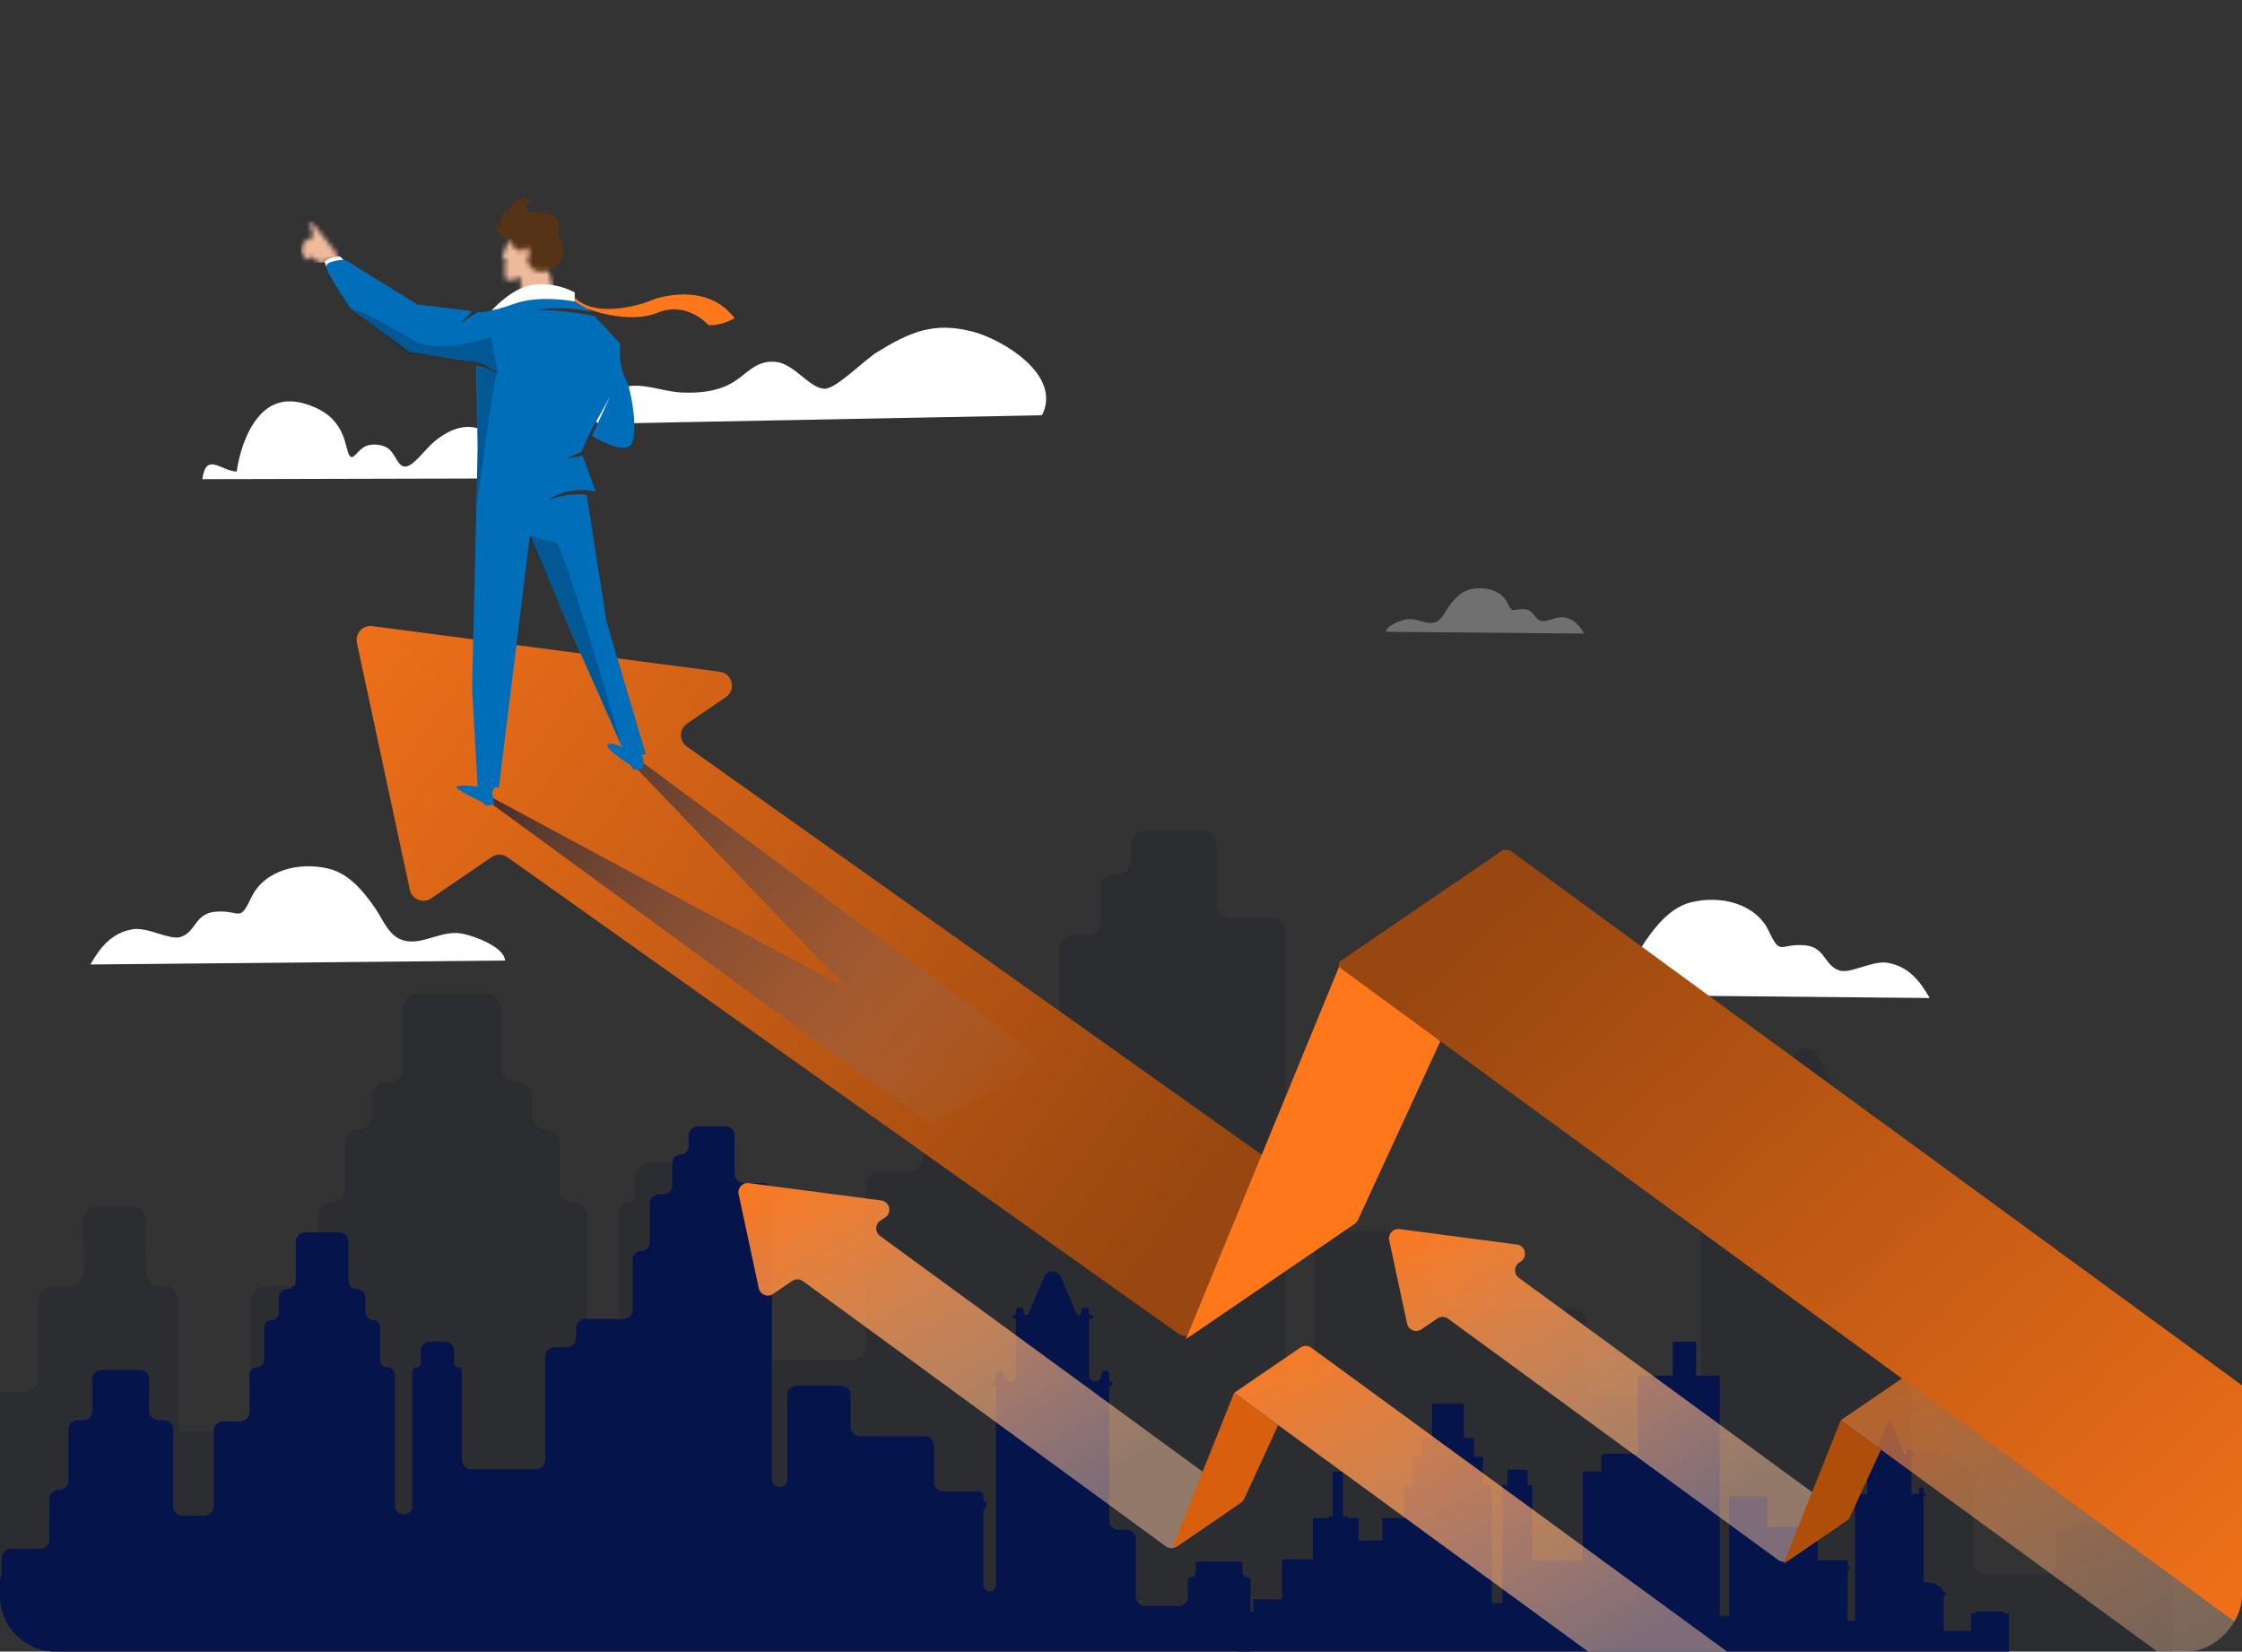 <svg width="486" height="358" viewBox="0 0 486 358" fill="none" xmlns="http://www.w3.org/2000/svg">
<rect x="0" y="0" width="486" height="358" fill="#333333" stroke="none"/>
<g clip-path="url(#clip0_273_16389)">
<path opacity="0.2" d="M-37.999 362.999C-39.656 362.999 -41 361.656 -41 359.999V333.669C-41 332.012 -39.657 330.669 -38 330.669H-34.32C-32.663 330.669 -31.32 329.326 -31.32 327.669V326.836C-31.32 325.179 -29.977 323.836 -28.32 323.836H-15.156C-13.499 323.836 -12.156 322.493 -12.156 320.836V304.713C-12.156 303.056 -10.813 301.713 -9.156 301.713H5.316C6.973 301.713 8.316 300.37 8.316 298.713V281.839C8.316 280.182 9.659 278.839 11.316 278.839H15.09C16.723 278.839 18.055 277.534 18.059 275.901C18.066 272.871 18.019 269.204 18.003 264.545C17.997 262.888 19.341 261.544 20.998 261.544H28.651C30.308 261.544 31.651 262.888 31.654 264.545C31.661 269.192 31.687 272.999 31.724 275.898C31.745 277.532 33.08 278.837 34.715 278.835L35.619 278.834C37.277 278.831 38.622 280.174 38.623 281.832L38.644 309.32C38.644 309.872 39.092 310.319 39.644 310.319H53.465C54.017 310.319 54.465 309.871 54.465 309.319V281.806C54.465 280.155 55.8 278.814 57.452 278.807L65.896 278.769C67.547 278.762 68.882 277.421 68.882 275.769V263.617C68.882 261.992 70.2 260.674 71.826 260.674C73.451 260.674 74.769 259.356 74.769 257.731V247.785C74.769 246.16 76.087 244.842 77.712 244.842C79.338 244.842 80.656 243.524 80.656 241.899V237.509C80.656 235.852 81.999 234.509 83.656 234.509H84.458C86.115 234.509 87.458 233.166 87.458 231.509V218.503C87.458 216.846 88.801 215.503 90.458 215.503H98.838L105.649 215.503C107.306 215.503 108.649 216.846 108.649 218.503V231.509C108.649 233.166 109.993 234.509 111.649 234.509H112.452C114.109 234.509 115.452 235.852 115.452 237.509V241.898C115.452 243.524 116.769 244.842 118.395 244.842C120.021 244.842 121.338 246.159 121.338 247.785V257.731C121.338 259.356 122.656 260.674 124.282 260.674C125.907 260.674 127.225 261.992 127.225 263.617V322.916C127.225 324.573 128.568 325.916 130.225 325.916H131.289C132.945 325.916 134.289 324.573 134.289 322.916V262.375C134.289 261.435 135.05 260.674 135.989 260.674C136.928 260.674 137.69 259.913 137.69 258.973V255.015C137.69 253.358 139.033 252.015 140.69 252.015H148.033C149.69 252.015 151.033 253.358 151.033 255.015V259.104C151.033 259.971 151.735 260.674 152.602 260.674C153.469 260.674 154.172 261.377 154.172 262.244V291.779C154.172 293.436 155.515 294.779 157.172 294.779H184.66C186.317 294.779 187.66 293.436 187.66 291.779V256.959C187.66 255.302 189.003 253.959 190.66 253.959H197.03C198.687 253.959 200.03 252.615 200.03 250.959V247.477C200.03 245.82 201.373 244.477 203.03 244.477H219.798C221.455 244.477 222.798 243.134 222.798 241.477V224.72C222.798 223.063 224.141 221.72 225.798 221.72L226.624 221.72C228.281 221.72 229.624 220.377 229.624 218.72V205.756C229.624 204.1 230.968 202.756 232.624 202.756H235.727C237.383 202.756 238.727 201.413 238.727 199.756V192.482C238.727 190.825 240.07 189.482 241.727 189.482L242.212 189.482C243.869 189.482 245.212 188.139 245.212 186.482V183C245.212 181.343 246.555 180 248.212 180L260.758 180C262.415 180 263.758 181.343 263.758 183V195.964C263.758 197.621 265.101 198.964 266.758 198.964H275.706C277.363 198.964 278.706 200.307 278.706 201.964V297.772C278.706 299.429 280.049 300.772 281.706 300.772H281.952C283.609 300.772 284.952 299.429 284.952 297.772V269.84C284.952 268.183 286.295 266.84 287.952 266.84H307.362C309.019 266.84 310.362 268.183 310.362 269.84V280.735C310.362 282.392 311.705 283.735 313.362 283.735H326.321L340.872 283.735C342.528 283.735 343.872 285.078 343.872 286.735V299.213C343.872 300.87 345.215 302.213 346.872 302.213H362.046C362.978 302.213 363.734 302.968 363.734 303.9V304.999C363.734 305.324 363.997 305.587 364.322 305.587C364.648 305.587 364.911 305.851 364.911 306.176V307.269C364.911 307.595 364.648 307.858 364.322 307.858C363.997 307.858 363.734 308.122 363.734 308.447V333.183C363.734 334.556 364.847 335.669 366.219 335.669C367.592 335.669 368.705 334.556 368.705 333.183V267.494C368.705 267.133 368.412 266.84 368.051 266.84C367.689 266.84 367.397 266.547 367.397 266.186V266.078C367.397 265.716 367.689 265.424 368.051 265.424C368.412 265.424 368.705 265.131 368.705 264.77V262.757C368.716 262.49 368.886 262.235 369.179 262.049C369.472 261.862 369.865 261.757 370.274 261.757C370.684 261.757 371.077 261.862 371.37 262.049C371.663 262.235 371.833 262.49 371.844 262.757V262.956C371.844 264.319 372.949 265.424 374.312 265.424C375.675 265.424 376.779 264.319 376.779 262.956V244.978C376.779 244.627 376.495 244.342 376.143 244.342H376.049C375.749 244.342 375.507 244.099 375.507 243.8C375.507 243.501 375.749 243.259 376.049 243.259H376.143C376.495 243.259 376.779 242.974 376.779 242.622V241.592C376.79 241.324 376.96 241.07 377.254 240.883C377.547 240.697 377.94 240.592 378.349 240.592C378.758 240.592 379.151 240.697 379.445 240.883C379.738 241.07 379.908 241.324 379.919 241.592V242.263C379.919 242.813 380.365 243.259 380.914 243.259C381.289 243.259 381.631 243.049 381.801 242.715L388.793 229.002C389.906 226.819 393.026 226.819 394.139 229.002L401.131 242.715C401.301 243.049 401.643 243.259 402.018 243.259C402.567 243.259 403.013 242.813 403.013 242.263V241.592C403.024 241.324 403.194 241.07 403.487 240.883C403.781 240.697 404.174 240.592 404.583 240.592C404.992 240.592 405.385 240.697 405.678 240.883C405.972 241.07 406.142 241.324 406.153 241.592V242.393C406.153 242.871 406.54 243.259 407.018 243.259H407.342C407.641 243.259 407.884 243.501 407.884 243.8C407.884 244.099 407.641 244.342 407.342 244.342H407.018C406.54 244.342 406.153 244.729 406.153 245.208V262.956C406.153 264.319 407.257 265.424 408.62 265.424C409.983 265.424 411.088 264.319 411.088 262.956V262.757C411.099 262.49 411.269 262.235 411.562 262.049C411.855 261.862 412.248 261.757 412.658 261.757C413.067 261.757 413.46 261.862 413.753 262.049C414.046 262.235 414.216 262.49 414.227 262.757V264.77C414.227 265.131 414.52 265.424 414.881 265.424C415.243 265.424 415.535 265.716 415.535 266.078V266.186C415.535 266.547 415.243 266.84 414.881 266.84C414.52 266.84 414.227 267.133 414.227 267.494V313.714C414.227 313.965 414.424 314.176 414.674 314.191C414.99 314.209 415.306 314.227 415.616 314.254C415.811 314.271 416 314.294 416.193 314.314C416.46 314.342 416.728 314.369 416.989 314.404C417.196 314.431 417.398 314.463 417.601 314.494C417.837 314.53 418.074 314.566 418.305 314.607C418.518 314.644 418.725 314.686 418.933 314.728C419.142 314.77 419.35 314.813 419.553 314.859C419.77 314.908 419.981 314.96 420.192 315.014C420.373 315.06 420.552 315.107 420.728 315.157C420.947 315.218 421.162 315.282 421.373 315.348C421.524 315.396 421.673 315.445 421.82 315.495C422.042 315.57 422.26 315.647 422.472 315.727C422.591 315.772 422.705 315.819 422.821 315.866C423.046 315.957 423.268 316.05 423.481 316.147C423.562 316.185 423.639 316.224 423.719 316.262C423.952 316.374 424.18 316.487 424.395 316.605C424.428 316.624 424.458 316.643 424.491 316.662C425.89 317.399 426.899 318.402 427.383 319.528C427.461 319.709 427.634 319.836 427.832 319.836C428.191 319.833 428.538 319.924 428.796 320.088C429.053 320.252 429.201 320.476 429.205 320.711C429.201 320.946 429.053 321.171 428.796 321.335C428.538 321.499 428.191 321.589 427.832 321.586C427.723 321.586 427.636 321.674 427.636 321.782V338.256C427.636 339.913 428.979 341.256 430.636 341.256H442.884C444.541 341.256 445.884 339.913 445.884 338.256V332.685C445.884 332.064 446.387 331.561 447.008 331.561H448.754C448.888 331.561 448.975 331.402 448.974 331.267C448.979 331.056 449.111 330.854 449.342 330.707C449.574 330.56 449.885 330.479 450.207 330.482H466.616C466.939 330.479 467.25 330.56 467.481 330.707C467.712 330.855 467.845 331.056 467.849 331.267C467.849 331.402 467.935 331.561 468.07 331.561H469.855C470.487 331.561 471 332.074 471 332.706V359.751C471 361.408 469.658 362.751 468.001 362.751L-37.999 362.999Z" fill="#12172A"/>
<path d="M-2.796 361.542C-3.9 361.542 -4.796 360.646 -4.796 359.542V344.948C-4.796 343.844 -3.9 342.948 -2.796 342.948H-1.631C-0.526 342.948 0.369 342.053 0.369 340.948V337.717C0.369 336.613 1.265 335.717 2.369 335.717L8.699 335.717C9.803 335.717 10.699 334.822 10.699 333.717V324.949C10.699 323.844 11.594 322.949 12.699 322.949H12.831C13.935 322.949 14.831 322.053 14.831 320.949V309.827C14.831 308.722 15.726 307.827 16.831 307.827H18.03C19.121 307.827 20.011 306.953 20.014 305.862C20.021 304.006 20.004 301.819 19.998 298.937C19.995 297.833 20.891 296.936 21.996 296.936H30.326C31.431 296.936 32.327 297.833 32.325 298.937C32.319 301.81 32.306 304.085 32.31 305.861C32.313 306.953 33.201 307.827 34.292 307.827L35.556 307.827C36.661 307.827 37.556 308.722 37.556 309.827V326.521C37.556 327.625 38.452 328.521 39.556 328.521H44.324C45.429 328.521 46.324 327.625 46.324 326.521V310.117C46.324 309.016 47.213 308.122 48.314 308.117L52.114 308.097C53.214 308.091 54.103 307.197 54.103 306.097V297.967C54.103 297.09 54.814 296.379 55.691 296.379C56.568 296.379 57.279 295.668 57.279 294.791V287.717C57.279 286.84 57.99 286.129 58.867 286.129C59.744 286.129 60.455 285.418 60.455 284.541V281.274C60.455 280.261 61.277 279.439 62.29 279.439C63.304 279.439 64.125 278.618 64.125 277.604V269.134C64.125 268.03 65.021 267.134 66.125 267.134H70.266L73.559 267.134C74.664 267.134 75.559 268.03 75.559 269.134V277.604C75.559 278.618 76.381 279.439 77.394 279.439C78.408 279.439 79.229 280.261 79.229 281.274V284.541C79.229 285.418 79.94 286.129 80.817 286.129C81.694 286.129 82.405 286.84 82.405 287.717V294.791C82.405 295.668 83.116 296.379 83.993 296.379C84.871 296.379 85.582 297.09 85.582 297.967V326.383C85.582 327.436 86.435 328.289 87.487 328.289C88.54 328.289 89.393 327.436 89.393 326.383V297.297C89.393 296.79 89.803 296.379 90.31 296.379C90.817 296.379 91.228 295.968 91.228 295.462V292.773C91.228 291.668 92.123 290.773 93.228 290.773H96.427C97.531 290.773 98.427 291.668 98.427 292.773V295.532C98.427 296 98.806 296.379 99.274 296.379C99.742 296.379 100.121 296.758 100.121 297.226V316.46C100.121 317.564 101.016 318.46 102.121 318.46H116.189C117.294 318.46 118.189 317.564 118.189 316.46V294.031C118.189 292.927 119.085 292.031 120.189 292.031H122.863C123.968 292.031 124.863 291.136 124.863 290.031V287.893C124.863 286.788 125.759 285.893 126.863 285.893H135.147C136.252 285.893 137.147 284.997 137.147 283.893V273.001C137.147 271.984 137.972 271.159 138.989 271.159C140.006 271.159 140.831 270.335 140.831 269.318V260.882C140.831 259.777 141.726 258.882 142.831 258.882H143.742C144.846 258.882 145.742 257.986 145.742 256.882V252.037C145.742 251.071 146.525 250.287 147.491 250.287C148.458 250.287 149.241 249.504 149.241 248.538V246.148C149.241 245.044 150.136 244.148 151.241 244.148L157.247 244.148C158.352 244.148 159.247 245.044 159.247 246.148V254.426C159.247 255.531 160.143 256.426 161.247 256.426H165.312C166.417 256.426 167.312 257.322 167.312 258.426V320.655C167.312 321.586 168.067 322.34 168.997 322.34C169.928 322.34 170.683 321.586 170.683 320.655V302.371C170.683 301.267 171.578 300.371 172.683 300.371H182.393C183.497 300.371 184.393 301.267 184.393 302.371V309.309C184.393 310.414 185.288 311.309 186.393 311.309H193.003L200.472 311.309C201.577 311.309 202.472 312.205 202.472 313.309V321.272C202.472 322.377 203.368 323.272 204.472 323.272H212.096C212.7 323.272 213.189 323.762 213.189 324.365V325.14C213.189 325.315 213.331 325.457 213.507 325.457C213.682 325.457 213.824 325.6 213.824 325.775V326.61C213.824 326.785 213.682 326.927 213.507 326.927C213.331 326.927 213.189 327.07 213.189 327.245V343.592C213.189 344.332 213.789 344.933 214.53 344.933C215.271 344.933 215.871 344.332 215.871 343.592V300.724C215.871 300.529 215.713 300.371 215.518 300.371C215.323 300.371 215.165 300.213 215.165 300.018V299.807C215.165 299.612 215.323 299.454 215.518 299.454C215.713 299.454 215.871 299.296 215.871 299.101V297.728C215.877 297.555 215.969 297.39 216.127 297.269C216.285 297.148 216.497 297.08 216.718 297.08C216.939 297.08 217.151 297.148 217.309 297.269C217.467 297.39 217.559 297.555 217.565 297.728V298.123C217.565 298.858 218.161 299.454 218.896 299.454C219.632 299.454 220.228 298.858 220.228 298.123V286.149C220.228 285.959 220.074 285.805 219.884 285.805C219.695 285.805 219.541 285.652 219.541 285.462V285.447C219.541 285.258 219.695 285.104 219.884 285.104C220.074 285.104 220.228 284.95 220.228 284.761V284.025C220.234 283.852 220.325 283.687 220.483 283.566C220.642 283.445 220.854 283.378 221.075 283.378C221.295 283.378 221.507 283.445 221.666 283.566C221.824 283.687 221.916 283.852 221.922 284.025V284.583C221.922 284.87 222.155 285.104 222.443 285.104C222.652 285.104 222.841 284.979 222.923 284.786L226.311 276.812C227.001 275.188 229.302 275.188 229.992 276.812L233.381 284.786C233.463 284.979 233.652 285.104 233.861 285.104C234.149 285.104 234.382 284.87 234.382 284.583V284.025C234.388 283.852 234.48 283.687 234.638 283.566C234.796 283.445 235.008 283.378 235.229 283.378C235.45 283.378 235.662 283.445 235.82 283.566C235.978 283.687 236.07 283.852 236.076 284.025V284.637C236.076 284.895 236.285 285.104 236.543 285.104H236.659C236.853 285.104 237.01 285.261 237.01 285.455C237.01 285.648 236.853 285.805 236.659 285.805H236.543C236.285 285.805 236.076 286.014 236.076 286.272V298.123C236.076 298.858 236.672 299.454 237.407 299.454C238.143 299.454 238.739 298.858 238.739 298.123V297.728C238.745 297.555 238.836 297.39 238.995 297.269C239.153 297.148 239.365 297.081 239.586 297.081C239.806 297.081 240.018 297.148 240.177 297.269C240.335 297.39 240.427 297.555 240.433 297.728V299.101C240.433 299.296 240.591 299.454 240.785 299.454C240.98 299.454 241.138 299.612 241.138 299.807V300.018C241.138 300.213 240.98 300.371 240.785 300.371C240.591 300.371 240.433 300.529 240.433 300.724V329.585C240.433 330.69 241.328 331.585 242.432 331.585C243.023 331.585 243.634 331.585 244.218 331.585C245.322 331.585 246.218 332.475 246.218 333.58C246.218 336.753 246.218 342.816 246.218 346.118C246.218 347.223 247.113 348.113 248.218 348.113H255.513C256.617 348.113 257.513 347.218 257.513 346.113V342.558C257.513 342.203 257.801 341.915 258.156 341.915C258.642 341.915 259.204 341.328 259.198 340.842C259.186 340.021 259.18 339.023 259.18 338.984C259.182 338.847 259.254 338.717 259.379 338.622C259.503 338.526 259.671 338.474 259.845 338.476H268.699C268.873 338.474 269.041 338.526 269.165 338.622C269.29 338.717 269.362 338.847 269.364 338.984C269.364 339.022 269.358 340.005 269.347 340.822C269.34 341.317 269.913 341.915 270.409 341.915C270.771 341.915 271.064 342.209 271.064 342.571V359.542C271.064 360.646 270.169 361.542 269.064 361.542H-2.796Z" fill="#05154C"/>
<path d="M268.519 362.014V349.353H271.676V346.677H277.926V338.014H284.602V329.056H287.77C287.772 328.951 287.827 328.851 287.923 328.777C288.019 328.704 288.148 328.664 288.282 328.665H288.842V319.013H291.07V328.665H291.63C291.764 328.664 291.988 328.616 292.052 328.665C292.148 328.738 292.25 328.951 292.252 329.056L294.485 329.053L294.493 333.958L299.652 333.876V329.049L304.354 329.024V321.943H306.274V315.743H308.194V311.697H310.412V304.254H314.124L317.323 304.254V311.697H319.542V315.743H321.462V321.943H323.381V347.492H325.685V321.943H326.794V318.552H331.146V321.943H332.169V338.269H343.091V318.973H347.125V315.773C347.128 315.598 347.219 315.432 347.378 315.31C347.538 315.188 347.752 315.121 347.974 315.123H355.121L354.974 298.191H362.602V290.804H367.688V298.191H372.783V350.27H374.82V324.358H383.107V330.974H388.312L394.035 330.974V338.21H400.513V339.531H400.897V340.42H400.513V351.311H402.134V324.358H401.707V323.803H402.134V322.759C402.138 322.654 402.193 322.554 402.289 322.481C402.384 322.408 402.512 322.367 402.646 322.367C402.779 322.367 402.908 322.408 403.003 322.481C403.099 322.554 403.154 322.654 403.158 322.759V323.803H404.767V315.547H404.352V315.123H404.767V314.47C404.771 314.366 404.826 314.266 404.922 314.193C405.018 314.12 405.146 314.079 405.279 314.079C405.413 314.079 405.541 314.12 405.637 314.193C405.732 314.266 405.788 314.366 405.791 314.47V315.123H406.315L409.557 307.487L412.799 315.123H413.323V314.47C413.326 314.366 413.382 314.266 413.478 314.193C413.573 314.12 413.701 314.079 413.835 314.079C413.968 314.079 414.096 314.12 414.192 314.193C414.288 314.266 414.343 314.366 414.347 314.47V315.123H414.911V315.547H414.347V323.803H415.956V322.759C415.96 322.654 416.015 322.554 416.111 322.481C416.207 322.408 416.335 322.367 416.468 322.367C416.602 322.367 416.73 322.408 416.825 322.481C416.921 322.554 416.977 322.654 416.98 322.759V323.803H417.407V324.358H416.98V342.889C417.029 342.891 417.077 342.897 417.126 342.9C417.229 342.907 417.332 342.914 417.433 342.925C417.497 342.932 417.558 342.94 417.621 342.948C417.708 342.959 417.796 342.97 417.881 342.984C417.948 342.994 418.014 343.007 418.08 343.019C418.157 343.033 418.235 343.047 418.31 343.063C418.379 343.078 418.447 343.094 418.515 343.111C418.583 343.127 418.651 343.144 418.717 343.162C418.788 343.181 418.857 343.202 418.925 343.223C418.984 343.241 419.043 343.259 419.1 343.279C419.172 343.303 419.242 343.328 419.31 343.353C419.36 343.372 419.408 343.391 419.456 343.411C419.529 343.44 419.6 343.47 419.669 343.502C419.708 343.52 419.745 343.538 419.783 343.556C419.856 343.592 419.929 343.628 419.998 343.666C420.025 343.681 420.05 343.696 420.075 343.711C420.151 343.755 420.226 343.799 420.296 343.846C420.307 343.853 420.317 343.861 420.327 343.868C420.825 344.183 421.171 344.621 421.309 345.111H421.417C421.534 345.11 421.647 345.145 421.731 345.21C421.815 345.274 421.863 345.362 421.865 345.454C421.863 345.546 421.815 345.634 421.731 345.698C421.647 345.762 421.534 345.798 421.417 345.796H421.353V353.499H427.304V349.702H428.342C428.322 349.666 428.312 349.627 428.312 349.587C428.313 349.505 428.357 349.426 428.432 349.368C428.507 349.31 428.609 349.279 428.714 349.28H434.065C434.171 349.279 434.272 349.31 434.348 349.368C434.423 349.426 434.466 349.505 434.468 349.587C434.467 349.627 434.457 349.666 434.438 349.702H435.495V361.916L268.519 362.014Z" fill="#05154C"/>
<path d="M129.778 91.86L145.319 91.561L175.11 90.989L183.266 90.831L225.872 90.012C227.619 86.565 226.659 83.278 224.451 80.457C221.06 76.122 214.724 72.886 210.747 71.859C202.283 69.675 197.114 72.04 189.996 76.409C187.493 77.946 181.35 84.204 178.831 84.261C175.584 84.333 172.167 78.778 168.106 78.426C163.648 78.041 161.882 81.242 158.396 83.155C155.239 84.888 151.407 85.231 147.869 85.085C144.135 84.932 140.745 83.419 137.002 83.63C133.748 83.812 124.203 88.042 129.778 91.86Z" fill="white"/>
<path d="M43.856 103.868L46.269 103.862L110.409 103.705L112.424 103.7C113.872 97.924 105.648 91.992 100.75 92.569C98.644 92.816 97.116 93.589 95.406 94.748C93.088 96.32 91.704 98.421 89.736 100.165C86.447 103.08 86.135 98.682 84.221 97.258C82.982 96.336 80.728 96.082 79.318 96.694C76.987 97.705 76.183 101.324 75.159 97.031C74.21 93.053 72.456 90.166 68.368 88.353C62.975 85.962 58.539 86.555 55.137 91.512C53.058 94.539 51.835 98.619 51.3 102.226C47.921 102.081 44.693 97.864 43.856 103.868Z" fill="white"/>
<path d="M19.597 209.059L33.418 208.929L81.634 208.474L109.479 208.212C109.338 205.305 102.889 202.869 100.131 202.365C95.901 201.594 92.1 204.56 88.272 204.016C84.402 203.467 83.208 199.575 81.257 196.757C78.862 193.299 75.717 189.395 71.301 188.306C64.817 186.707 57.264 188.641 54.479 194.539C51.842 200.122 52.202 197.195 46.733 197.621C42.183 197.975 42.537 202.052 39.121 203.105C36.747 203.838 31.955 200.856 28.713 201.43C24.196 202.229 21.764 205.287 19.597 209.059Z" fill="white"/>
<path d="M418.306 216.329L404.486 216.198L356.27 215.744L328.425 215.481C328.566 212.574 335.015 210.138 337.773 209.635C342.003 208.863 345.804 211.829 349.632 211.286C353.501 210.736 354.696 206.844 356.647 204.027C359.042 200.568 362.186 196.664 366.603 195.575C373.086 193.977 380.639 195.911 383.425 201.809C386.061 207.391 385.702 204.464 391.171 204.89C395.721 205.244 395.367 209.321 398.782 210.375C401.157 211.108 405.949 208.125 409.191 208.699C413.708 209.498 416.14 212.557 418.306 216.329Z" fill="white"/>
<path opacity="0.3" d="M343.412 137.333L336.805 137.273L313.753 137.063L300.44 136.942C300.508 135.601 303.591 134.477 304.91 134.245C306.932 133.889 308.749 135.257 310.579 135.006C312.429 134.753 313 132.957 313.933 131.658C315.078 130.062 316.581 128.261 318.693 127.759C321.793 127.021 325.404 127.913 326.736 130.634C327.996 133.21 327.824 131.859 330.439 132.056C332.614 132.219 332.445 134.1 334.078 134.586C335.213 134.924 337.504 133.548 339.054 133.813C341.214 134.182 342.376 135.593 343.412 137.333Z" fill="white"/>
<path opacity="0.7" d="M510.517 369.246L413.223 298.149L399.021 307.849L483.042 369.246H510.517Z" fill="url(#paint0_linear_273_16389)"/>
<path d="M328.825 269.76C330.655 270.001 331.221 272.374 329.697 273.415L329.293 273.691C328.147 274.474 328.12 276.156 329.241 276.975L398.506 327.59C399.627 328.409 399.6 330.091 398.453 330.874L387.776 338.167C387.073 338.648 386.143 338.633 385.455 338.13L313.889 285.834C313.202 285.332 312.272 285.317 311.568 285.797L308.115 288.156C306.935 288.962 305.313 288.314 305.014 286.916L301.142 268.831C300.852 267.472 301.993 266.235 303.371 266.416L328.825 269.76Z" fill="url(#paint1_linear_273_16389)"/>
<path d="M399.021 307.849L386.602 338.969L400.804 329.269L407.742 314.221L399.021 307.849Z" fill="#AF4D0A"/>
<path d="M389.783 369.247L284.232 292.116C283.544 291.613 282.614 291.598 281.911 292.079L267.511 301.915L359.652 369.247H389.783Z" fill="url(#paint2_linear_273_16389)"/>
<path d="M191.034 260.211C192.865 260.452 193.431 262.825 191.907 263.866L190.817 264.61C189.67 265.394 189.644 267.076 190.765 267.895L267.168 323.726C268.289 324.545 268.262 326.227 267.116 327.011L255.066 335.241C254.362 335.722 253.432 335.707 252.745 335.204L174.04 277.691C173.353 277.189 172.423 277.174 171.719 277.654L167.58 280.482C166.399 281.288 164.778 280.64 164.479 279.242L160.115 258.857C159.824 257.498 160.965 256.261 162.343 256.442L191.034 260.211Z" fill="url(#paint3_linear_273_16389)"/>
<path d="M267.511 301.915L254.381 334.817C254.234 335.186 254.654 335.523 254.982 335.299L269.007 325.719C269.307 325.514 269.546 325.231 269.699 324.9L277.075 308.903L267.511 301.915Z" fill="#D75F0E"/>
<path d="M156.043 145.613C158.789 145.974 159.638 149.533 157.352 151.095L148.923 156.852C147.189 158.037 147.165 160.587 148.878 161.803L290.597 262.437C292.309 263.653 292.286 266.204 290.552 267.388L258.812 289.067C257.769 289.779 256.394 289.767 255.364 289.036L110.008 185.818C108.979 185.087 107.603 185.075 106.56 185.787L93.48 194.721C91.71 195.93 89.278 194.958 88.829 192.861L77.37 139.338C76.934 137.3 78.647 135.444 80.713 135.715L156.043 145.613Z" fill="url(#paint4_linear_273_16389)"/>
<path d="M290.635 208.661L257.077 290.252L293.669 265.259C293.97 265.054 294.209 264.771 294.361 264.44L312.23 225.685L290.635 208.661Z" fill="#FF771B"/>
<path d="M580.371 369.247L327.676 184.591C326.989 184.088 326.059 184.073 325.355 184.554L290.653 208.257C290.079 208.648 290.066 209.489 290.627 209.899L508.688 369.247H580.371Z" fill="url(#paint5_linear_273_16389)"/>
<path d="M102.77 171.468L201.606 243.722L226.774 230.156L135.607 162.502L134.692 163.116L183.708 214.368L103.384 171.096L102.77 171.468Z" fill="url(#paint6_linear_273_16389)"/>
</g>
<path d="M118.92 58.646C118.92 58.646 121.883 57.304 122.081 54.698C122.278 52.092 120.895 50.868 120.895 50.868C120.895 50.868 121.883 48.539 120.342 47.039C118.801 45.539 114.452 46.328 114.256 45.697C114.06 45.065 113.998 43.446 115.827 43.565C115.827 43.565 114.593 42.96 113.803 43.558L114.256 42.795C114.256 42.795 111.353 43.17 110.642 45.025C109.931 46.881 109.891 47.078 109.891 47.078L109.773 45.262C109.773 45.262 108.43 46.763 108.489 48.026C108.548 49.289 108.487 49.408 108.487 49.408L107.58 48.164C107.58 48.164 107.211 50.974 110.28 51.987L111.597 57.304L115.827 61.462L117.392 60.62L118.92 58.646Z" fill="#563317"/>
<mask id="mask0_273_16389" style="mask-type:luminance" maskUnits="userSpaceOnUse" x="108" y="51" width="12" height="13">
<path d="M112.914 63.043V60.094C112.914 60.094 110.622 61.068 109.858 60.726C109.094 60.384 109.595 55.936 109.595 55.936L108.673 56.172L110.279 51.987C110.279 51.987 111.491 54.251 112.703 54.33L113.203 54.409C113.203 54.409 113.941 53.146 114.441 53.804C114.942 54.462 114.889 55.62 114.257 56.093C114.257 56.093 114.678 58.831 117.023 58.883C119.367 58.936 118.919 58.647 118.919 58.647L119.838 62.213L115.311 62.831L112.914 63.043Z" fill="white"/>
</mask>
<g mask="url(#mask0_273_16389)">
<rect width="11.446" height="11.437" transform="matrix(-1 0 0 1 120.015 51.79)" fill="#EFBA9C"/>
</g>
<mask id="mask1_273_16389" style="mask-type:luminance" maskUnits="userSpaceOnUse" x="65" y="48" width="9" height="9">
<path d="M73.467 55.616L70.379 51.573L67.56 48.132C67.56 48.132 67.188 48.132 67.188 48.638C67.188 49.144 68.032 51.269 68.032 51.269C68.032 51.269 66.142 52.045 65.703 52.754C65.264 53.462 65.399 54.811 65.399 54.811C65.399 54.811 66.176 56.329 66.817 56.295L67.188 55.924L67.087 55.385C67.087 55.385 68.235 56.392 69.045 56.732C69.855 57.071 70.379 56.717 70.379 56.717L73.467 55.616Z" fill="white"/>
</mask>
<g mask="url(#mask1_273_16389)">
<rect width="8.304" height="8.97" transform="matrix(-1 0 0 1 73.56 47.978)" fill="#EFBA9C"/>
</g>
<path d="M74.531 56.397L73.755 55.621C73.755 55.621 71.645 55.486 70.379 56.717L70.722 57.847L74.531 56.397Z" fill="white"/>
<path d="M124.584 65.346V63.379C121.962 62.006 119.002 61.41 116.053 61.658C111.091 62.063 106.582 67.314 106.582 67.314L117.015 66.01L124.584 65.346Z" fill="white"/>
<path d="M103.546 170.509C103.546 170.509 99.496 169.969 98.955 170.509C98.415 171.049 104.357 173.747 104.357 173.747L105.302 174.624L107.125 174.354L106.652 171.791L107.125 170.644H108.138L114.889 115.999L124.206 137.992L134.874 162.009C134.874 162.009 132.308 160.592 131.7 161.469C131.093 162.346 136.713 165.888 136.713 165.888L137.372 166.798L139.397 166.697C139.397 166.697 139.752 164.724 139.043 163.611L140.005 163.51L131.498 134.889L127.177 107.229C127.177 107.229 122.755 106.723 118.94 108.41C118.94 108.41 122.451 105.205 129.135 106.555L126.299 98.797L122.586 99.471L126.029 97.92L127.987 93.602L132.173 86.114L128.325 94.479C128.325 94.479 134.469 98.324 136.562 96.638C138.655 94.951 136.832 84.36 135.751 82.403C134.671 80.447 134.401 77.816 134.401 77.816V74.443L128.865 68.506C128.865 68.506 120.493 66.82 115.902 67.292C115.902 67.292 121.303 66.01 128.325 67.629L124.881 65.403C124.881 65.403 117.117 63.784 111.446 65.858C105.774 67.933 103.496 67.68 103.496 67.68L99.698 70.159L102.382 67.427L90.482 66.01L74.785 56.295C74.785 56.295 71.038 56.397 70.734 57.611C70.43 58.825 76.101 66.921 76.101 66.921L88.76 76.332L103.141 78.457C103.141 78.457 105.369 79.013 108.104 80.885C108.104 80.885 105.066 79.519 103.243 79.368L103.546 97.177L102.331 149.393L103.546 170.509Z" fill="#016EB9"/>
<path d="M124.585 64.461C124.585 64.461 126.535 67.022 131.953 66.972C135.366 66.895 138.734 66.174 141.878 64.846C141.878 64.846 153.035 60.748 159.247 68.978C159.247 68.978 156.411 70.665 153.575 70.463C153.575 70.463 148.967 65.15 142.537 67.781C136.106 70.412 127.181 66.89 127.181 66.89L124.585 65.346V64.461Z" fill="#FF771B"/>
<path opacity="0.2" d="M106.386 72.911L107.876 80.364C107.321 80.364 104.497 78.774 101.169 78.126C95.552 77.033 88.499 76.636 88.499 76.636C88.499 76.636 78.066 68.438 76.575 66.948C80.302 68.438 81.792 69.183 90.735 74.4C97.511 76.134 105.647 73.404 106.386 72.911Z" fill="black"/>
<path opacity="0.2" d="M107.876 80.362L103.405 79.617C103.663 81.085 103.405 109.428 103.405 109.428C103.405 109.428 106.796 82.823 107.876 80.362Z" fill="black"/>
<path opacity="0.2" d="M120.546 117.626L114.584 116.135C115.731 118.194 134.706 161.597 134.706 161.597C134.706 161.597 122.623 119.267 120.546 117.626Z" fill="black"/>
<defs>
<linearGradient id="paint0_linear_273_16389" x1="403" y1="294.158" x2="445.415" y2="374.203" gradientUnits="userSpaceOnUse">
<stop stop-color="#FF771B"/>
<stop offset="1" stop-color="#F8C5A3" stop-opacity="0.5"/>
</linearGradient>
<linearGradient id="paint1_linear_273_16389" x1="304.124" y1="261.951" x2="350.675" y2="338.969" gradientUnits="userSpaceOnUse">
<stop stop-color="#FF771B"/>
<stop offset="1" stop-color="#F8C5A3" stop-opacity="0.5"/>
</linearGradient>
<linearGradient id="paint2_linear_273_16389" x1="271.875" y1="286.9" x2="318.389" y2="374.682" gradientUnits="userSpaceOnUse">
<stop stop-color="#FF771B"/>
<stop offset="1" stop-color="#F8C5A3" stop-opacity="0.5"/>
</linearGradient>
<linearGradient id="paint3_linear_273_16389" x1="163.442" y1="251.581" x2="214.492" y2="336.043" gradientUnits="userSpaceOnUse">
<stop stop-color="#FF771B"/>
<stop offset="1" stop-color="#F8C5A3" stop-opacity="0.5"/>
</linearGradient>
<linearGradient id="paint4_linear_273_16389" x1="40.767" y1="113.391" x2="253.785" y2="266.248" gradientUnits="userSpaceOnUse">
<stop stop-color="#FF771B"/>
<stop offset="1" stop-color="#994710"/>
</linearGradient>
<linearGradient id="paint5_linear_273_16389" x1="518.983" y1="369.381" x2="344.459" y2="179.354" gradientUnits="userSpaceOnUse">
<stop stop-color="#FF771B"/>
<stop offset="1" stop-color="#994710"/>
</linearGradient>
<linearGradient id="paint6_linear_273_16389" x1="100.759" y1="159.119" x2="207.522" y2="256.451" gradientUnits="userSpaceOnUse">
<stop stop-color="#111627" stop-opacity="0.84"/>
<stop offset="0.563" stop-color="#3F4865" stop-opacity="0.34"/>
<stop offset="0.983" stop-color="#91A1D0" stop-opacity="0"/>
</linearGradient>
<clipPath id="clip0_273_16389">
<rect width="486" height="358" rx="12.067" transform="matrix(-1 0 0 1 486 0)" fill="white"/>
</clipPath>
</defs>
</svg>
